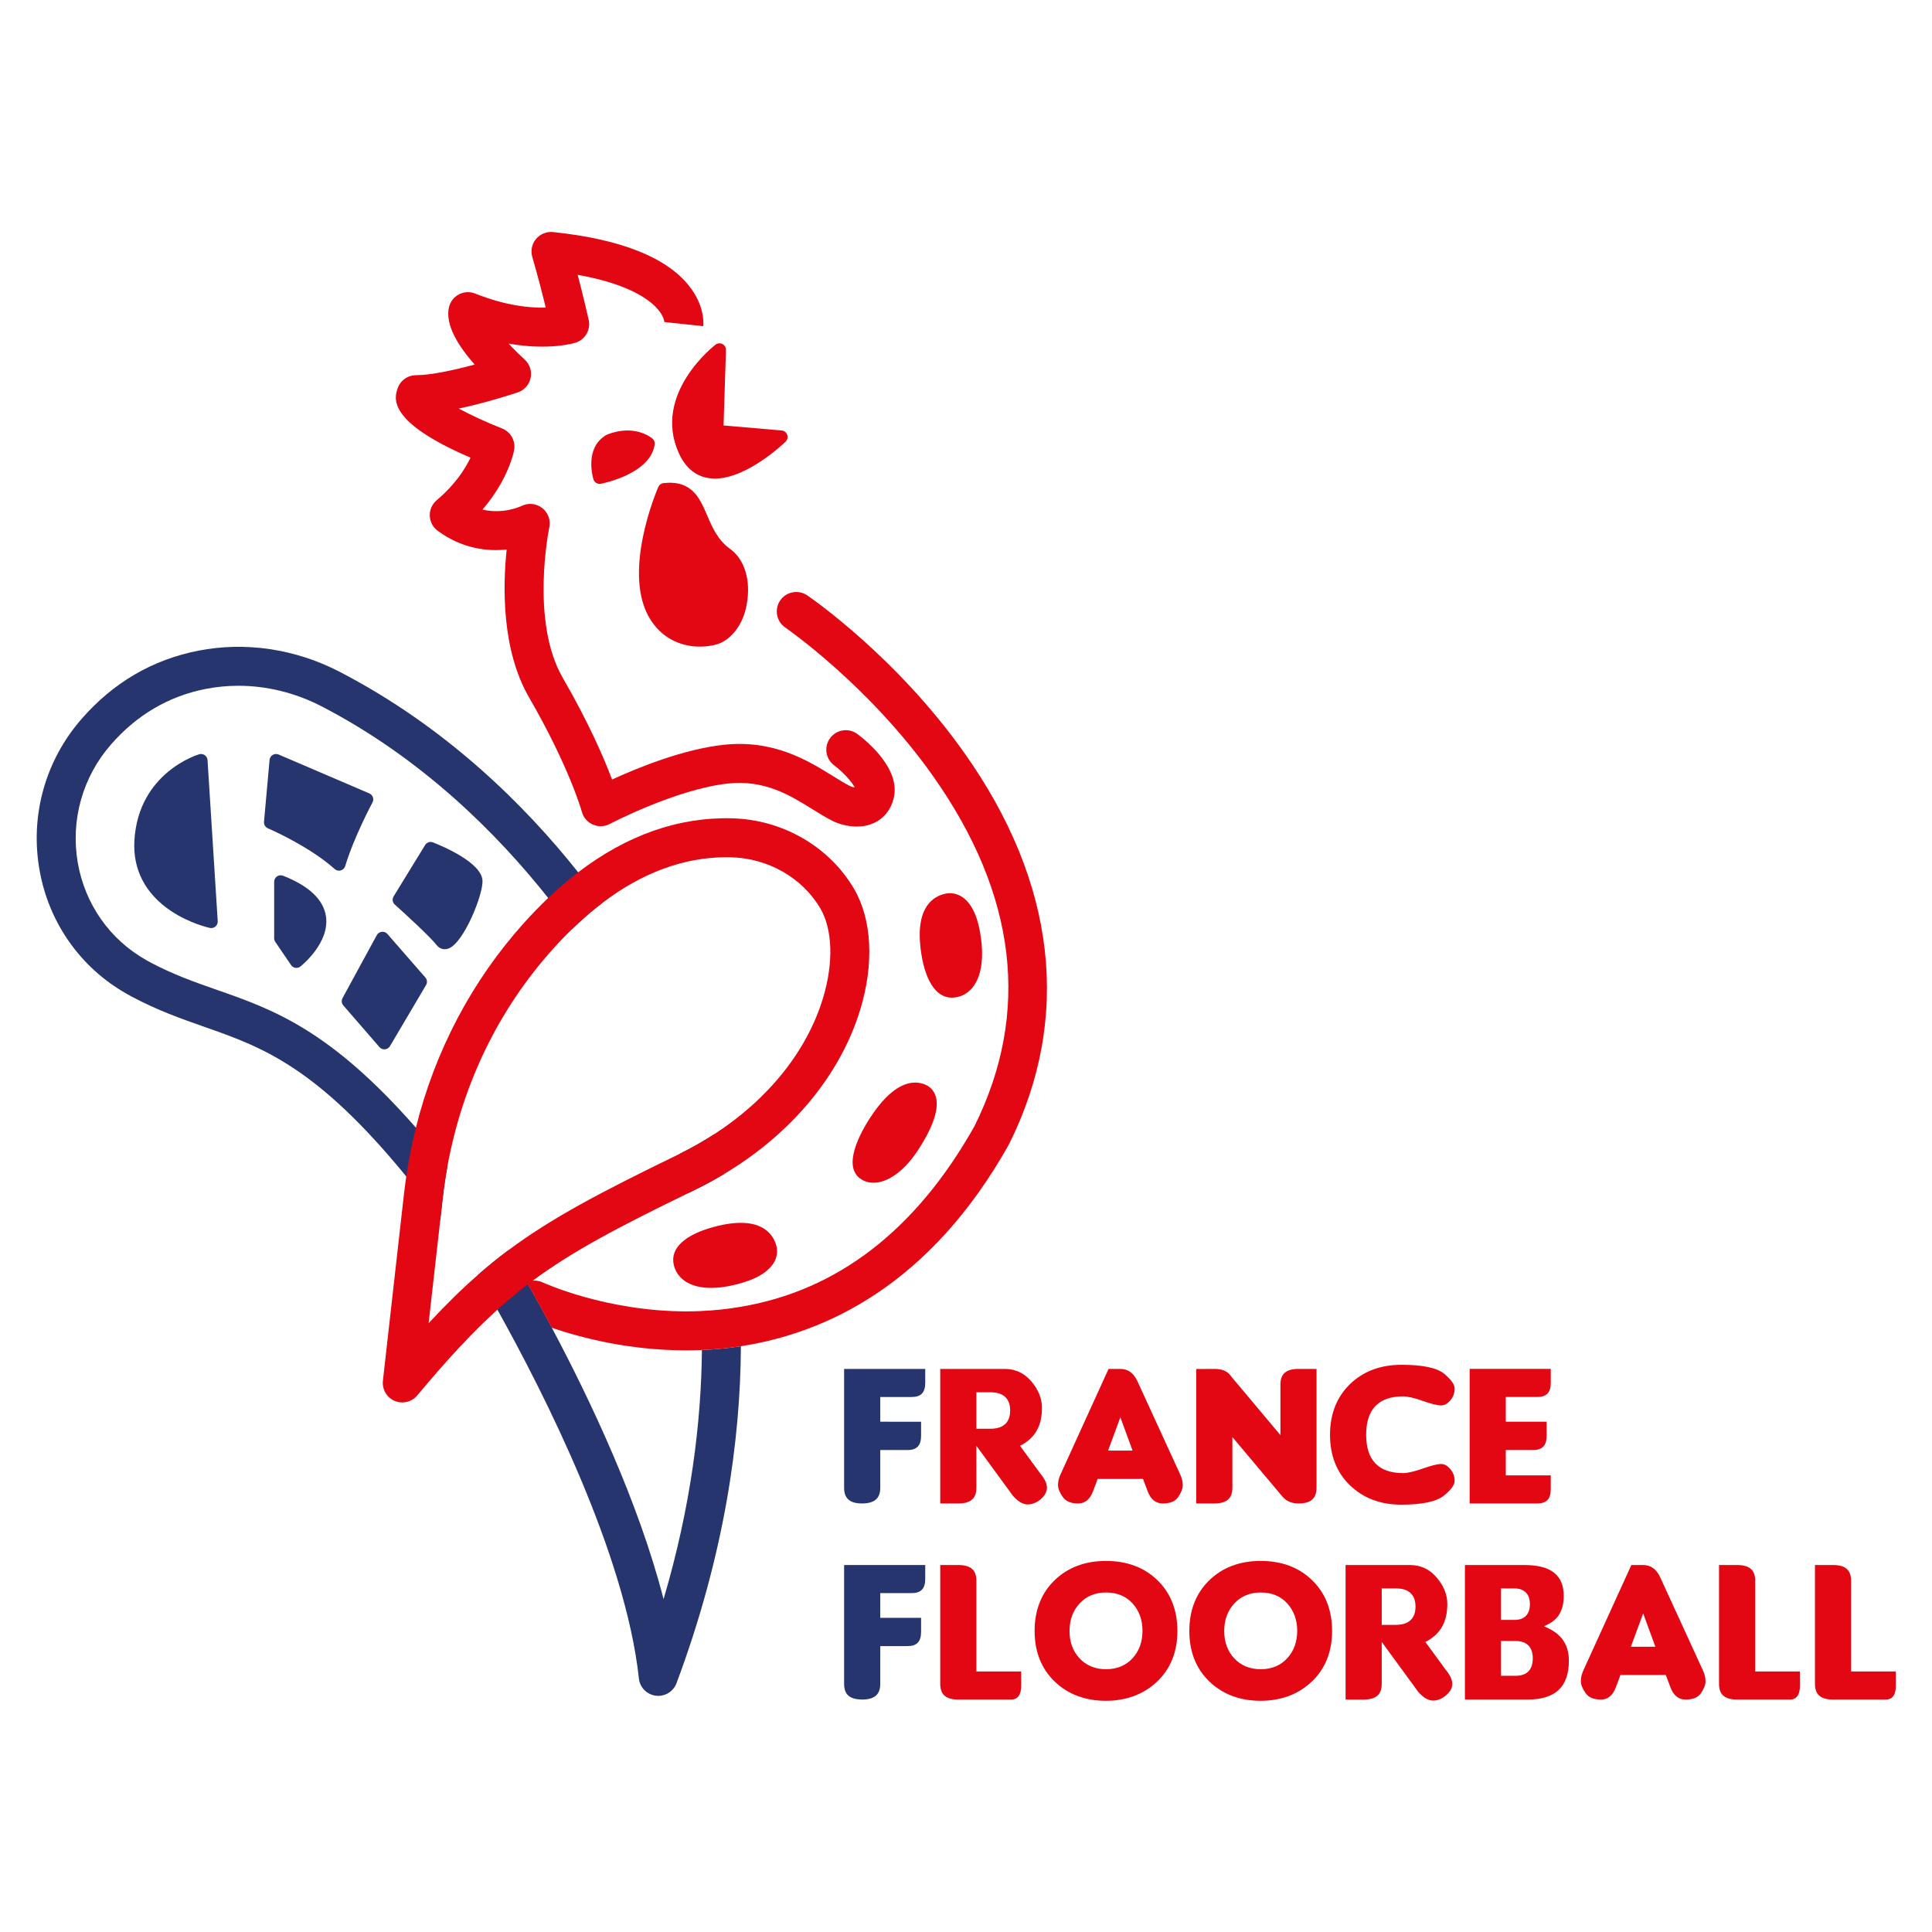 <?xml version="1.0" encoding="UTF-8" standalone="no"?>
<!-- Created with Inkscape (http://www.inkscape.org/) -->

<svg
   version="1.1"
   id="svg2"
   width="526"
   height="526"
   viewBox="0 0 526 526"
   sodipodi:docname="Logo France Floorball.svg"
   inkscape:version="1.4 (86a8ad7, 2024-10-11)"
   xmlns:inkscape="http://www.inkscape.org/namespaces/inkscape"
   xmlns:sodipodi="http://sodipodi.sourceforge.net/DTD/sodipodi-0.dtd"
   xmlns="http://www.w3.org/2000/svg"
   xmlns:svg="http://www.w3.org/2000/svg">
  <defs
     id="defs6">
    <clipPath
       clipPathUnits="userSpaceOnUse"
       id="clipPath16">
      <path
         d="M 0,500 H 500 V 0 H 0 Z"
         id="path14" />
    </clipPath>
  </defs>
  <sodipodi:namedview
     id="namedview4"
     pagecolor="#ffffff"
     bordercolor="#000000"
     borderopacity="0.25"
     inkscape:showpageshadow="2"
     inkscape:pageopacity="0.0"
     inkscape:pagecheckerboard="0"
     inkscape:deskcolor="#d1d1d1"
     inkscape:zoom="1.2105"
     inkscape:cx="333.33334"
     inkscape:cy="333.33334"
     inkscape:window-width="1920"
     inkscape:window-height="1009"
     inkscape:window-x="-8"
     inkscape:window-y="-8"
     inkscape:window-maximized="1"
     inkscape:current-layer="g8" />
  <g
     id="g8"
     inkscape:groupmode="layer"
     inkscape:label="Logo France Floorball"
     transform="matrix(1.333,0,0,-1.333,0,666.667)">
    <g
       id="g10"
       transform="translate(-52.643,52.75)">
      <g
         id="g12"
         clip-path="url(#clipPath16)">
        <g
           id="g18"
           transform="translate(225.048,167.783)">
          <path
             d="m 0,0 v -24.287 c 0,-1.022 0.27,-1.793 0.781,-2.304 0.597,-0.598 1.58,-0.896 2.91,-0.887 2.516,0.02 3.692,1.032 3.692,3.191 v 7.719 h 5.58 c 1.879,0 2.756,0.926 2.756,2.892 v 2.891 H 7.383 v 5.05 h 6.419 c 1.889,0 2.766,0.906 2.766,2.863 V 0 Z"
             style="fill:#26356e;fill-opacity:1;fill-rule:nonzero;stroke:none"
             id="path20" />
        </g>
        <g
           id="g22"
           transform="translate(254.945,155.563)">
          <path
             d="M 0,0 H -2.882 V 7.45 H 0 C 3.325,7.45 4.019,5.426 4.019,3.73 4.019,2.024 3.325,0 0,0 m 10.168,-9.137 -4.135,5.648 0.473,0.26 c 2.698,1.523 4.009,3.971 4.009,7.479 0,1.928 -0.742,3.759 -2.197,5.455 -1.465,1.687 -3.248,2.516 -5.456,2.516 h -13.126 v -27.478 h 3.691 c 2.515,0 3.691,1.012 3.691,3.19 v 8.588 l 7.46,-10.207 c 0.993,-1.128 1.976,-1.735 2.891,-1.764 0.955,-0.048 1.851,0.299 2.728,1.012 0.858,0.704 1.291,1.456 1.33,2.313 0.038,0.858 -0.424,1.87 -1.359,2.988"
             style="fill:#e30613;fill-opacity:1;fill-rule:nonzero;stroke:none"
             id="path24" />
        </g>
        <g
           id="g26"
           transform="translate(278.962,151.1)">
          <path
             d="M 0,0 2.506,6.804 5.002,0 Z M 14.746,-4.906 6.024,14.1 C 5.243,15.835 4.086,16.683 2.487,16.683 H 0.096 l -9.83,-21.589 c -0.328,-0.703 -0.492,-1.426 -0.492,-2.159 0,-0.694 0.328,-1.513 0.983,-2.419 0.617,-0.877 1.639,-1.311 3.123,-1.311 1.426,0 2.429,0.839 3.074,2.555 l 0.916,2.457 H 7.132 L 8.057,-8.24 c 0.636,-1.716 1.658,-2.555 3.113,-2.555 1.514,0 2.535,0.425 3.133,1.292 0.626,0.906 0.944,1.725 0.944,2.419 0,0.733 -0.164,1.455 -0.501,2.178"
             style="fill:#e30613;fill-opacity:1;fill-rule:nonzero;stroke:none"
             id="path28" />
        </g>
        <g
           id="g30"
           transform="translate(317.842,167.783)">
          <path
             d="m 0,0 c -2.515,0 -3.682,-1.012 -3.682,-3.181 v -10.341 l -10.042,11.97 C -14.428,-0.492 -15.527,0 -17.127,0 h -0.057 l -3.692,-0.019 v -27.459 h 3.692 c 2.515,0 3.691,1.012 3.691,3.191 v 10.37 l 10.197,-12.125 c 0.809,-0.963 1.889,-1.436 3.296,-1.436 2.525,0 3.691,1.012 3.691,3.191 L 3.691,0 Z"
             style="fill:#e30613;fill-opacity:1;fill-rule:nonzero;stroke:none"
             id="path32" />
        </g>
        <g
           id="g34"
           transform="translate(346.987,148.363)">
          <path
             d="m 0,0 c -0.742,0 -1.985,-0.308 -3.672,-0.906 -1.812,-0.636 -3.152,-0.954 -4.087,-0.954 -5.021,0 -7.556,2.641 -7.556,7.835 0,5.205 2.535,7.836 7.556,7.836 0.935,0 2.265,-0.308 4.087,-0.954 1.687,-0.598 2.93,-0.896 3.672,-0.896 0.665,0 1.272,0.327 1.86,1.021 0.598,0.704 0.896,1.494 0.896,2.4 0,0.858 -0.732,1.899 -2.168,3.075 -1.475,1.195 -4.395,1.802 -8.693,1.802 -4.28,0 -7.827,-1.33 -10.525,-3.961 -2.699,-2.622 -4.067,-6.101 -4.067,-10.342 0,-4.241 1.378,-7.71 4.086,-10.322 2.718,-2.612 6.236,-3.942 10.448,-3.942 4.24,0 7.161,0.607 8.674,1.812 1.494,1.176 2.245,2.207 2.245,3.065 0,0.915 -0.298,1.696 -0.896,2.409 C 1.272,-0.337 0.665,0 0,0"
             style="fill:#e30613;fill-opacity:1;fill-rule:nonzero;stroke:none"
             id="path36" />
        </g>
        <g
           id="g38"
           transform="translate(366.609,162.049)">
          <path
             d="M 0,0 C 1.889,0 2.766,0.906 2.766,2.862 V 5.735 H -13.801 V -21.743 H 0 c 1.889,0 2.766,0.915 2.766,2.872 v 2.862 h -9.185 v 5.176 h 5.58 c 1.88,0 2.757,0.925 2.757,2.891 V -5.05 H -6.419 V 0 Z"
             style="fill:#e30613;fill-opacity:1;fill-rule:nonzero;stroke:none"
             id="path40" />
        </g>
        <g
           id="g42"
           transform="translate(225.048,127.728)">
          <path
             d="m 0,0 v -24.288 c 0,-1.021 0.27,-1.792 0.781,-2.303 0.597,-0.598 1.58,-0.858 2.91,-0.887 2.516,0.019 3.692,1.031 3.692,3.19 v 7.73 h 5.58 c 1.879,0 2.756,0.916 2.756,2.882 v 2.891 H 7.383 v 5.05 h 6.419 c 1.889,0 2.766,0.916 2.766,2.863 V 0 Z"
             style="fill:#26356e;fill-opacity:1;fill-rule:nonzero;stroke:none"
             id="path44" />
        </g>
        <g
           id="g46"
           transform="translate(252.063,105.985)">
          <path
             d="m 0,0 v 18.563 c 0,2.168 -1.176,3.18 -3.691,3.18 H -7.383 V -2.544 c 0,-2.179 1.176,-3.191 3.692,-3.191 H 7.007 c 0.915,0 2.139,0.299 2.139,2.873 V 0 Z"
             style="fill:#e30613;fill-opacity:1;fill-rule:nonzero;stroke:none"
             id="path48" />
        </g>
        <g
           id="g50"
           transform="translate(283.964,108.693)">
          <path
             d="m 0,0 c -1.359,-1.484 -3.181,-2.246 -5.417,-2.246 -2.226,0 -4.047,0.752 -5.416,2.227 -1.359,1.455 -2.043,3.334 -2.043,5.58 0,2.246 0.684,4.125 2.043,5.609 1.359,1.494 3.19,2.256 5.426,2.256 2.236,0 4.058,-0.752 5.417,-2.246 C 1.349,9.705 2.024,7.826 2.024,5.59 2.024,3.354 1.349,1.475 0,0 m 5.098,15.912 c -2.698,2.631 -6.235,3.961 -10.515,3.961 -4.279,0 -7.816,-1.33 -10.524,-3.961 -2.699,-2.621 -4.067,-6.101 -4.067,-10.341 0,-4.241 1.378,-7.711 4.086,-10.323 2.718,-2.611 6.236,-3.941 10.457,-3.941 4.212,0 7.749,1.33 10.496,3.941 2.737,2.612 4.125,6.082 4.125,10.323 0,4.24 -1.369,7.72 -4.058,10.341"
             style="fill:#e30613;fill-opacity:1;fill-rule:nonzero;stroke:none"
             id="path52" />
        </g>
        <g
           id="g54"
           transform="translate(315.557,108.693)">
          <path
             d="m 0,0 c -1.359,-1.484 -3.181,-2.246 -5.407,-2.246 -2.236,0 -4.057,0.752 -5.426,2.227 -1.359,1.455 -2.043,3.334 -2.043,5.58 0,2.246 0.684,4.125 2.043,5.609 1.369,1.494 3.2,2.256 5.436,2.256 2.236,0 4.057,-0.752 5.407,-2.246 C 1.349,9.705 2.034,7.826 2.034,5.59 2.034,3.354 1.349,1.475 0,0 m 5.098,15.912 c -2.689,2.631 -6.226,3.961 -10.505,3.961 -4.279,0 -7.826,-1.33 -10.524,-3.961 -2.699,-2.621 -4.068,-6.101 -4.068,-10.341 0,-4.241 1.369,-7.711 4.087,-10.323 2.718,-2.611 6.226,-3.941 10.447,-3.941 4.222,0 7.749,1.33 10.496,3.941 2.737,2.612 4.125,6.082 4.125,10.323 0,4.24 -1.359,7.72 -4.058,10.341"
             style="fill:#e30613;fill-opacity:1;fill-rule:nonzero;stroke:none"
             id="path56" />
        </g>
        <g
           id="g58"
           transform="translate(337.734,115.507)">
          <path
             d="M 0,0 H -2.882 V 7.45 H 0 C 3.325,7.45 4.019,5.426 4.019,3.73 4.019,2.024 3.325,0 0,0 m 10.158,-9.137 -4.125,5.648 0.473,0.26 c 2.698,1.523 4.009,3.971 4.009,7.489 0,1.918 -0.742,3.749 -2.207,5.445 -1.455,1.697 -3.239,2.516 -5.446,2.516 h -13.126 v -27.478 h 3.691 c 2.515,0 3.691,1.012 3.691,3.19 v 8.588 l 7.46,-10.207 c 0.983,-1.127 1.966,-1.735 2.891,-1.764 0.955,-0.048 1.851,0.299 2.728,1.012 0.858,0.704 1.291,1.456 1.33,2.314 0.029,0.857 -0.424,1.869 -1.369,2.987"
             style="fill:#e30613;fill-opacity:1;fill-rule:nonzero;stroke:none"
             id="path60" />
        </g>
        <g
           id="g62"
           transform="translate(362.234,105.108)">
          <path
             d="m 0,0 h -3.017 v 7.113 h 2.93 C 2.236,7.113 3.47,5.879 3.47,3.556 3.47,1.224 2.265,0 0,0 m -3.017,17.849 h 2.68 c 2.072,0 3.219,-1.137 3.219,-3.219 0,-2.072 -1.118,-3.219 -3.142,-3.219 H -3.017 Z M 6.65,9.696 5.773,10.11 6.65,10.554 c 2.111,1.069 3.142,2.958 3.142,5.763 0,4.241 -2.621,6.303 -8.028,6.303 H -10.39 V -4.857 H 2.4 c 5.686,0 8.443,2.602 8.443,7.951 0,3.084 -1.369,5.243 -4.193,6.602"
             style="fill:#e30613;fill-opacity:1;fill-rule:nonzero;stroke:none"
             id="path64" />
        </g>
        <g
           id="g66"
           transform="translate(385.741,111.045)">
          <path
             d="M 0,0 2.506,6.804 5.002,0 Z M 14.746,-4.906 6.024,14.1 C 5.243,15.835 4.086,16.683 2.487,16.683 H 0.096 l -9.83,-21.579 c -0.328,-0.713 -0.482,-1.436 -0.482,-2.159 0,-0.703 0.328,-1.523 0.973,-2.429 0.617,-0.877 1.639,-1.31 3.123,-1.31 1.426,0 2.429,0.838 3.074,2.554 l 0.916,2.467 H 7.132 L 8.057,-8.24 c 0.636,-1.716 1.658,-2.554 3.113,-2.554 1.513,0 2.535,0.424 3.133,1.291 0.626,0.906 0.944,1.725 0.944,2.419 0,0.733 -0.164,1.465 -0.501,2.178"
             style="fill:#e30613;fill-opacity:1;fill-rule:nonzero;stroke:none"
             id="path68" />
        </g>
        <g
           id="g70"
           transform="translate(411.127,105.985)">
          <path
             d="m 0,0 v 18.563 c 0,2.168 -1.176,3.18 -3.691,3.18 H -7.383 V -2.544 c 0,-2.179 1.176,-3.191 3.692,-3.191 H 7.007 c 0.915,0 2.13,0.299 2.13,2.873 V 0 Z"
             style="fill:#e30613;fill-opacity:1;fill-rule:nonzero;stroke:none"
             id="path72" />
        </g>
        <g
           id="g74"
           transform="translate(430.711,105.985)">
          <path
             d="m 0,0 v 18.563 c 0,2.168 -1.166,3.18 -3.682,3.18 H -7.373 V -2.544 c 0,-2.179 1.176,-3.191 3.691,-3.191 H 7.016 c 0.916,0 2.13,0.299 2.13,2.873 V 0 Z"
             style="fill:#e30613;fill-opacity:1;fill-rule:nonzero;stroke:none"
             id="path76" />
        </g>
        <g
           id="g78"
           transform="translate(160.471,185.071)">
          <path
             d="m 0,0 c 1.455,-2.58 3.113,-5.568 4.88,-8.884 -3.144,1.095 -5.021,1.971 -5.24,2.065 -1.861,0.876 -2.721,3.018 -2.048,4.911 0.047,0.141 0.093,0.266 0.156,0.391 0.422,0.923 1.158,1.58 2.018,1.939 0.391,0.172 0.797,0.282 1.22,0.313 C 0.657,0.485 0.329,0.25 0,0"
             style="fill:#e30613;fill-opacity:1;fill-rule:nonzero;stroke:none"
             id="path80" />
        </g>
        <g
           id="g82"
           transform="translate(143.485,253.504)">
          <path
             d="m 0,0 c 0.259,0 0.526,0.048 0.79,0.148 3.118,1.171 7.089,11.095 6.914,13.9 -0.225,3.587 -7.789,6.853 -10.101,7.768 -0.6,0.24 -1.283,0.01 -1.62,-0.54 l -6.429,-10.48 C -10.781,10.249 -10.678,9.541 -10.2,9.114 -8.258,7.376 -2.941,2.503 -1.666,0.847 -1.24,0.295 -0.641,0 0,0"
             style="fill:#26356e;fill-opacity:1;fill-rule:nonzero;stroke:none"
             id="path84" />
        </g>
        <g
           id="g86"
           transform="translate(130.142,233.51)">
          <path
             d="m 0,0 c 0.254,-0.293 0.62,-0.458 1.003,-0.458 0.039,0 0.08,0.001 0.12,0.005 0.425,0.038 0.805,0.279 1.023,0.647 L 9.52,12.673 C 9.811,13.166 9.753,13.79 9.377,14.22 L 1.625,23.107 C 1.339,23.435 0.911,23.597 0.48,23.553 0.048,23.506 -0.333,23.251 -0.541,22.869 L -7.537,10.012 C -7.801,9.524 -7.736,8.926 -7.374,8.508 Z"
             style="fill:#26356e;fill-opacity:1;fill-rule:nonzero;stroke:none"
             id="path88" />
        </g>
        <g
           id="g90"
           transform="translate(110.453,268.514)">
          <path
             d="m 0,0 c -0.408,0.162 -0.87,0.109 -1.233,-0.138 -0.362,-0.248 -0.579,-0.658 -0.579,-1.097 v -11.534 c 0,-0.267 0.08,-0.526 0.23,-0.747 l 3.214,-4.726 c 0.208,-0.305 0.532,-0.51 0.896,-0.566 0.067,-0.01 0.135,-0.016 0.201,-0.016 0.297,0 0.588,0.1 0.824,0.287 0.246,0.194 6.017,4.83 5.213,10.242 C 8.258,-4.877 5.309,-2.085 0,0"
             style="fill:#26356e;fill-opacity:1;fill-rule:nonzero;stroke:none"
             id="path92" />
        </g>
        <g
           id="g94"
           transform="translate(121.88,269.545)">
          <path
             d="m 0,0 c 0.12,0 0.24,0.016 0.358,0.049 0.437,0.123 0.781,0.46 0.912,0.893 1.829,6.036 5.533,12.922 5.57,12.991 0.177,0.328 0.208,0.715 0.085,1.067 -0.122,0.352 -0.387,0.636 -0.73,0.783 l -18.53,7.942 c -0.39,0.166 -0.838,0.137 -1.203,-0.08 -0.365,-0.218 -0.603,-0.598 -0.641,-1.021 L -15.314,9.991 C -15.365,9.419 -15.042,8.878 -14.513,8.652 -14.43,8.617 -6.137,5.047 -0.885,0.339 -0.639,0.118 -0.323,0 0,0"
             style="fill:#26356e;fill-opacity:1;fill-rule:nonzero;stroke:none"
             id="path96" />
        </g>
        <g
           id="g98"
           transform="translate(93.35,293.328)">
          <path
             d="m 0,0 c -0.124,-0.035 -12.457,-3.632 -13.259,-17.654 -0.338,-5.907 2.253,-10.876 7.49,-14.368 3.855,-2.569 7.765,-3.42 7.929,-3.455 0.092,-0.02 0.184,-0.029 0.276,-0.029 0.315,0 0.624,0.113 0.868,0.322 0.314,0.272 0.483,0.675 0.457,1.089 L 1.68,-1.194 C 1.655,-0.796 1.451,-0.428 1.125,-0.197 0.798,0.035 0.385,0.108 0,0"
             style="fill:#26356e;fill-opacity:1;fill-rule:nonzero;stroke:none"
             id="path100" />
        </g>
        <g
           id="g102"
           transform="translate(170.731,269.213)">
          <path
             d="m 0,0 c 1.752,-2.189 3.347,-4.316 4.817,-6.35 -2.064,-1.564 -4.098,-3.331 -6.115,-5.301 -1.47,2.049 -3.081,4.191 -4.833,6.412 -10.354,13.059 -25.727,28.511 -46.325,39.162 -5.333,2.753 -11.167,4.176 -16.954,4.176 -2.237,0 -4.457,-0.219 -6.647,-0.641 -7.585,-1.486 -14.091,-5.317 -19.362,-11.355 -5.803,-6.647 -8.273,-15.436 -6.788,-24.117 1.455,-8.46 6.538,-15.718 13.951,-19.893 0.25,-0.157 0.516,-0.297 0.766,-0.439 4.833,-2.565 9.181,-4.081 13.779,-5.693 11.339,-3.972 22.975,-8.054 40.57,-28.12 2.08,-2.362 4.223,-4.942 6.459,-7.773 -0.406,-2.205 -0.734,-4.426 -0.985,-6.678 l -0.5,-4.41 c -2.425,3.252 -4.739,6.208 -6.945,8.899 -18.455,22.568 -29.574,26.462 -41.242,30.56 -4.677,1.642 -9.509,3.331 -14.873,6.193 -0.329,0.172 -0.642,0.344 -0.955,0.532 -9.493,5.349 -16.015,14.639 -17.86,25.462 -1.908,11.057 1.235,22.255 8.617,30.701 6.459,7.413 14.483,12.105 23.836,13.935 9.587,1.893 19.815,0.376 28.793,-4.27 C -26.963,29.701 -10.838,13.638 0,0"
             style="fill:#26356e;fill-opacity:1;fill-rule:nonzero;stroke:none"
             id="path104" />
        </g>
        <g
           id="g106"
           transform="translate(200.509,207.577)">
          <path
             d="m 0,0 c -1.908,-1.142 -3.879,-2.222 -5.912,-3.207 -0.484,-0.234 -0.954,-0.469 -1.423,-0.703 -0.548,2.831 -1.157,5.505 -1.798,8.007 2.517,1.236 4.91,2.597 7.178,4.067 C -1.267,5.614 -0.61,2.893 0,0"
             style="fill:#26356e;fill-opacity:1;fill-rule:nonzero;stroke:none"
             id="path108" />
        </g>
        <g
           id="g110"
           transform="translate(203.966,172.418)">
          <path
             d="m 0,0 c -0.094,-19.269 -3.362,-42.635 -13.153,-68.832 -0.579,-1.564 -2.08,-2.58 -3.723,-2.58 -0.171,0 -0.328,0.015 -0.5,0.031 -1.829,0.235 -3.269,1.689 -3.456,3.519 -2.753,25.478 -19.409,58.321 -28.903,75.322 -1.58,2.83 -2.956,5.208 -4.035,7.054 2.049,1.798 4.098,3.472 6.24,5.066 1.001,-1.657 2.299,-3.847 3.801,-6.505 0.078,-0.142 0.156,-0.282 0.234,-0.423 1.455,-2.58 3.113,-5.567 4.88,-8.883 7.804,-14.67 17.736,-35.628 22.819,-55.428 5.63,19.05 7.695,36.206 7.836,50.892 C -5.427,-0.673 -2.768,-0.422 0,0"
             style="fill:#26356e;fill-opacity:1;fill-rule:nonzero;stroke:none"
             id="path112" />
        </g>
        <g
           id="g114"
           transform="translate(148.74,353.903)">
          <path
             d="m 0,0 c -1.063,-2.253 -3.101,-5.488 -6.9,-8.688 -0.933,-0.785 -1.455,-1.954 -1.415,-3.173 0.04,-1.219 0.636,-2.352 1.617,-3.076 5.035,-3.71 10.183,-4.233 14.085,-3.826 -0.792,-7.541 -1.047,-20.471 4.556,-30.174 8.319,-14.404 10.775,-23.301 10.797,-23.382 0.312,-1.17 1.141,-2.135 2.251,-2.622 1.11,-0.486 2.382,-0.438 3.454,0.127 0.134,0.07 13.508,7.071 24.052,8.244 7.55,0.846 12.725,-2.372 17.291,-5.203 1.456,-0.905 2.831,-1.757 4.234,-2.458 1.045,-0.522 2.873,-1.115 4.867,-1.115 1.185,0 2.43,0.209 3.602,0.768 2.043,0.973 3.457,2.807 3.981,5.164 1.304,5.868 -5.36,11.397 -7.434,12.953 -1.759,1.317 -4.254,0.963 -5.573,-0.797 -1.319,-1.758 -0.962,-4.254 0.796,-5.573 1.757,-1.317 3.627,-3.357 4.227,-4.529 -0.326,0.046 -0.685,0.14 -0.905,0.25 -1.076,0.539 -2.301,1.298 -3.598,2.102 -5.099,3.162 -12.081,7.483 -22.368,6.351 -8.233,-0.916 -17.476,-4.682 -22.704,-7.082 -1.611,4.29 -4.684,11.449 -10.075,20.783 -6.685,11.577 -2.784,30.51 -2.745,30.697 0.32,1.495 -0.247,3.041 -1.456,3.978 -1.21,0.938 -2.849,1.097 -4.217,0.413 -0.048,-0.022 -3.628,-1.767 -7.966,-0.737 5.35,6.227 6.407,11.884 6.458,12.173 0.33,1.867 -0.705,3.708 -2.471,4.399 -3.143,1.229 -6.308,2.7 -8.833,4.056 5.693,1.217 11.148,3.005 12.035,3.301 1.342,0.447 2.346,1.574 2.636,2.96 0.291,1.384 -0.176,2.82 -1.226,3.769 -1.13,1.023 -2.249,2.139 -3.269,3.243 8.272,-1.457 13.386,0.095 13.671,0.184 1.971,0.623 3.137,2.648 2.686,4.666 -0.051,0.228 -0.948,4.23 -2.252,9.196 14.337,-2.556 17.707,-7.809 17.716,-9.837 -10e-4,0.128 0.014,0.196 0.014,0.196 l 7.916,-0.849 c 0.074,0.687 0.274,4.31 -2.994,8.352 -4.677,5.783 -13.992,9.442 -27.687,10.872 -1.32,0.135 -2.621,-0.391 -3.471,-1.41 -0.849,-1.018 -1.136,-2.393 -0.763,-3.667 1.085,-3.714 2.065,-7.55 2.751,-10.357 -3.142,-0.082 -8.128,0.361 -14.413,2.875 -1.081,0.432 -2.298,0.371 -3.329,-0.172 -1.032,-0.542 -1.774,-1.507 -2.032,-2.643 -0.796,-3.513 1.826,-7.806 5.256,-11.688 -4.082,-1.097 -8.919,-2.173 -11.974,-2.173 -1.719,0 -3.243,-1.103 -3.78,-2.735 C -15.528,12.204 -17.129,7.346 0,0"
             style="fill:#e30613;fill-opacity:1;fill-rule:nonzero;stroke:none"
             id="path116" />
        </g>
        <g
           id="g118"
           transform="translate(185.918,357.78)">
          <path
             d="m 0,0 c -0.144,0.128 -3.585,3.067 -9.237,0.846 -0.059,-0.023 -0.117,-0.05 -0.172,-0.082 -4.594,-2.624 -2.741,-8.803 -2.66,-9.065 0.175,-0.564 0.695,-0.935 1.267,-0.935 0.082,0 0.167,0.008 0.251,0.025 0.414,0.079 10.16,2.02 10.99,8.033 C 0.499,-0.737 0.335,-0.293 0,0"
             style="fill:#e30613;fill-opacity:1;fill-rule:nonzero;stroke:none"
             id="path120" />
        </g>
        <g
           id="g122"
           transform="translate(191.293,354.819)">
          <path
             d="m 0,0 c 1.297,-2.863 3.261,-4.563 5.835,-5.052 0.5,-0.094 1.009,-0.139 1.524,-0.139 6.591,0 14.107,7.215 14.448,7.545 0.373,0.362 0.501,0.908 0.326,1.397 -0.174,0.489 -0.617,0.833 -1.135,0.878 L 9.133,5.66 9.625,21.066 c 0.016,0.51 -0.262,0.986 -0.716,1.221 -0.453,0.235 -1,0.189 -1.409,-0.119 C 7.369,22.069 -5.515,12.171 0,0"
             style="fill:#e30613;fill-opacity:1;fill-rule:nonzero;stroke:none"
             id="path124" />
        </g>
        <g
           id="g126"
           transform="translate(195.607,315.308)">
          <path
             d="m 0,0 c 1.375,0 2.616,0.212 3.567,0.503 2.401,0.734 5.185,3.533 5.991,8.129 0.864,4.927 -0.412,9.163 -3.414,11.333 -2.528,1.826 -3.616,4.367 -4.669,6.824 -1.523,3.555 -3.097,7.229 -8.904,6.612 C -7.904,33.35 -8.315,33.049 -8.506,32.61 -8.823,31.882 -16.194,14.658 -9.969,5.292 -7.236,1.18 -3.243,0 0,0"
             style="fill:#e30613;fill-opacity:1;fill-rule:nonzero;stroke:none"
             id="path128" />
        </g>
        <g
           id="g130"
           transform="translate(246.888,243.613)">
          <path
             d="m 0,0 c 0.054,-0.002 0.109,-0.002 0.163,-0.002 1.52,0 2.933,0.637 3.996,1.803 1.303,1.433 2.705,4.356 1.983,10.147 -0.53,4.246 -1.779,7.108 -3.712,8.503 -1.062,0.764 -2.284,1.033 -3.537,0.788 C -3.458,20.771 -7.248,18.698 -6.226,10.085 -5.477,3.773 -3.207,0.096 0,0"
             style="fill:#e30613;fill-opacity:1;fill-rule:nonzero;stroke:none"
             id="path132" />
        </g>
        <g
           id="g134"
           transform="translate(199.5,197.05)">
          <path
             d="m 0,0 c -6.194,-1.431 -9.602,-4.087 -9.348,-7.285 0.004,-0.055 0.009,-0.109 0.015,-0.163 0.165,-1.511 0.953,-2.847 2.228,-3.776 1.566,-1.14 4.625,-2.215 10.302,-0.868 4.164,0.988 6.872,2.542 8.048,4.615 0.645,1.139 0.779,2.383 0.4,3.601 C 10.923,-1.59 8.451,1.953 0,0"
             style="fill:#e30613;fill-opacity:1;fill-rule:nonzero;stroke:none"
             id="path136" />
        </g>
        <g
           id="g138"
           transform="translate(230.24,218.892)">
          <path
             d="m 0,0 c -1.788,-2.781 -5.555,-9.537 -1.94,-12.206 0.99,-0.731 2.212,-1.012 3.552,-0.82 0.109,0.016 0.218,0.034 0.328,0.057 2.909,0.576 6,3.26 8.463,7.339 1.615,2.536 4.161,7.256 3.063,10.364 C 13.062,5.877 12.22,6.694 11.03,7.094 8.605,7.909 4.722,7.343 0,0"
             style="fill:#e30613;fill-opacity:1;fill-rule:nonzero;stroke:none"
             id="path140" />
        </g>
        <g
           id="g142"
           transform="translate(164.6,263.974)">
          <path
             d="M 0,0 C -1.658,-1.596 -3.3,-3.285 -4.926,-5.083 -15.593,-16.954 -23.1,-31.218 -27.01,-46.92 c 2.08,-2.362 4.223,-4.942 6.459,-7.773 3.081,16.75 10.448,31.953 21.536,44.277 1.267,1.423 2.55,2.752 3.848,4.003 C 3.362,-4.364 1.752,-2.221 0,0 m -14.404,-77.043 c -3.3,-2.877 -6.553,-6.084 -10.01,-9.821 l 2.378,21.082 0.5,4.411 c 0.25,2.252 0.579,4.472 0.985,6.678 3.081,16.75 10.448,31.953 21.536,44.277 1.267,1.423 2.55,2.752 3.848,4.003 2.017,1.971 4.05,3.738 6.115,5.302 8.211,6.272 16.75,9.431 25.509,9.431 0.297,0 0.594,0 0.891,-0.016 7.601,-0.187 14.608,-4.207 18.268,-10.478 2.502,-4.317 2.69,-11.167 0.5,-18.346 -3.284,-10.792 -11.198,-20.597 -22.162,-27.714 -2.268,-1.47 -4.66,-2.831 -7.178,-4.067 -0.079,-0.046 -0.172,-0.077 -0.251,-0.125 -15.655,-7.601 -25.821,-12.933 -34.689,-19.55 -2.142,-1.594 -4.191,-3.268 -6.24,-5.067 M 84.972,29.669 C 71.052,49.328 53.661,61.293 52.926,61.793 51.111,63.029 48.64,62.575 47.389,60.76 46.153,58.947 46.623,56.46 48.437,55.224 48.609,55.115 65.516,43.431 78.606,24.899 95.716,0.672 98.578,-23.367 87.099,-46.561 75.166,-67.815 59.088,-80.217 39.241,-83.518 c -2.581,-0.453 -5.224,-0.719 -7.93,-0.844 -0.062,-0.016 -0.125,-0.016 -0.188,-0.016 -0.954,-0.047 -1.892,-0.062 -2.83,-0.062 -16.547,0 -29.247,5.849 -29.388,5.911 -0.657,0.313 -1.361,0.423 -2.049,0.36 8.086,5.99 17.408,10.901 31.718,17.861 0.469,0.235 0.939,0.469 1.423,0.704 2.034,0.985 4.004,2.065 5.912,3.206 13.763,8.227 23.742,20.191 27.824,33.564 2.862,9.384 2.408,18.376 -1.236,24.664 C 57.445,10.478 47.89,16.015 37.551,16.265 26.604,16.546 16.078,12.84 6.131,5.239 4.067,3.66 2.018,1.908 0,0 -1.658,-1.596 -3.3,-3.285 -4.926,-5.083 -15.593,-16.954 -23.1,-31.218 -27.01,-46.92 c -0.813,-3.253 -1.47,-6.585 -1.971,-9.963 -0.172,-1.189 -0.328,-2.393 -0.469,-3.597 l -4.301,-38.13 c -0.188,-1.752 0.782,-3.41 2.393,-4.113 0.5,-0.203 1.032,-0.313 1.564,-0.313 1.157,0 2.284,0.501 3.05,1.423 6.162,7.366 11.261,12.887 16.375,17.516 1.266,1.158 2.549,2.253 3.832,3.285 0.797,0.657 1.595,1.283 2.408,1.908 1.455,-2.58 3.113,-5.568 4.88,-8.883 5.693,-1.955 15.593,-4.614 27.401,-4.614 0.97,0 1.97,0.016 2.971,0.063 0.094,0 0.188,0 0.282,0.015 2.534,0.094 5.192,0.345 7.961,0.767 17.329,2.674 38.646,12.512 54.724,41.179 0.031,0.063 0.062,0.125 0.094,0.188 12.778,25.728 9.587,53.348 -9.212,79.858 M 0,0 C -1.658,-1.596 -3.3,-3.285 -4.926,-5.083 -15.593,-16.954 -23.1,-31.218 -27.01,-46.92 c 2.08,-2.362 4.223,-4.942 6.459,-7.773 3.081,16.75 10.448,31.953 21.536,44.277 1.267,1.423 2.55,2.752 3.848,4.003 C 3.362,-4.364 1.752,-2.221 0,0"
             style="fill:#e30613;fill-opacity:1;fill-rule:nonzero;stroke:none"
             id="path144" />
        </g>
      </g>
    </g>
  </g>
</svg>
